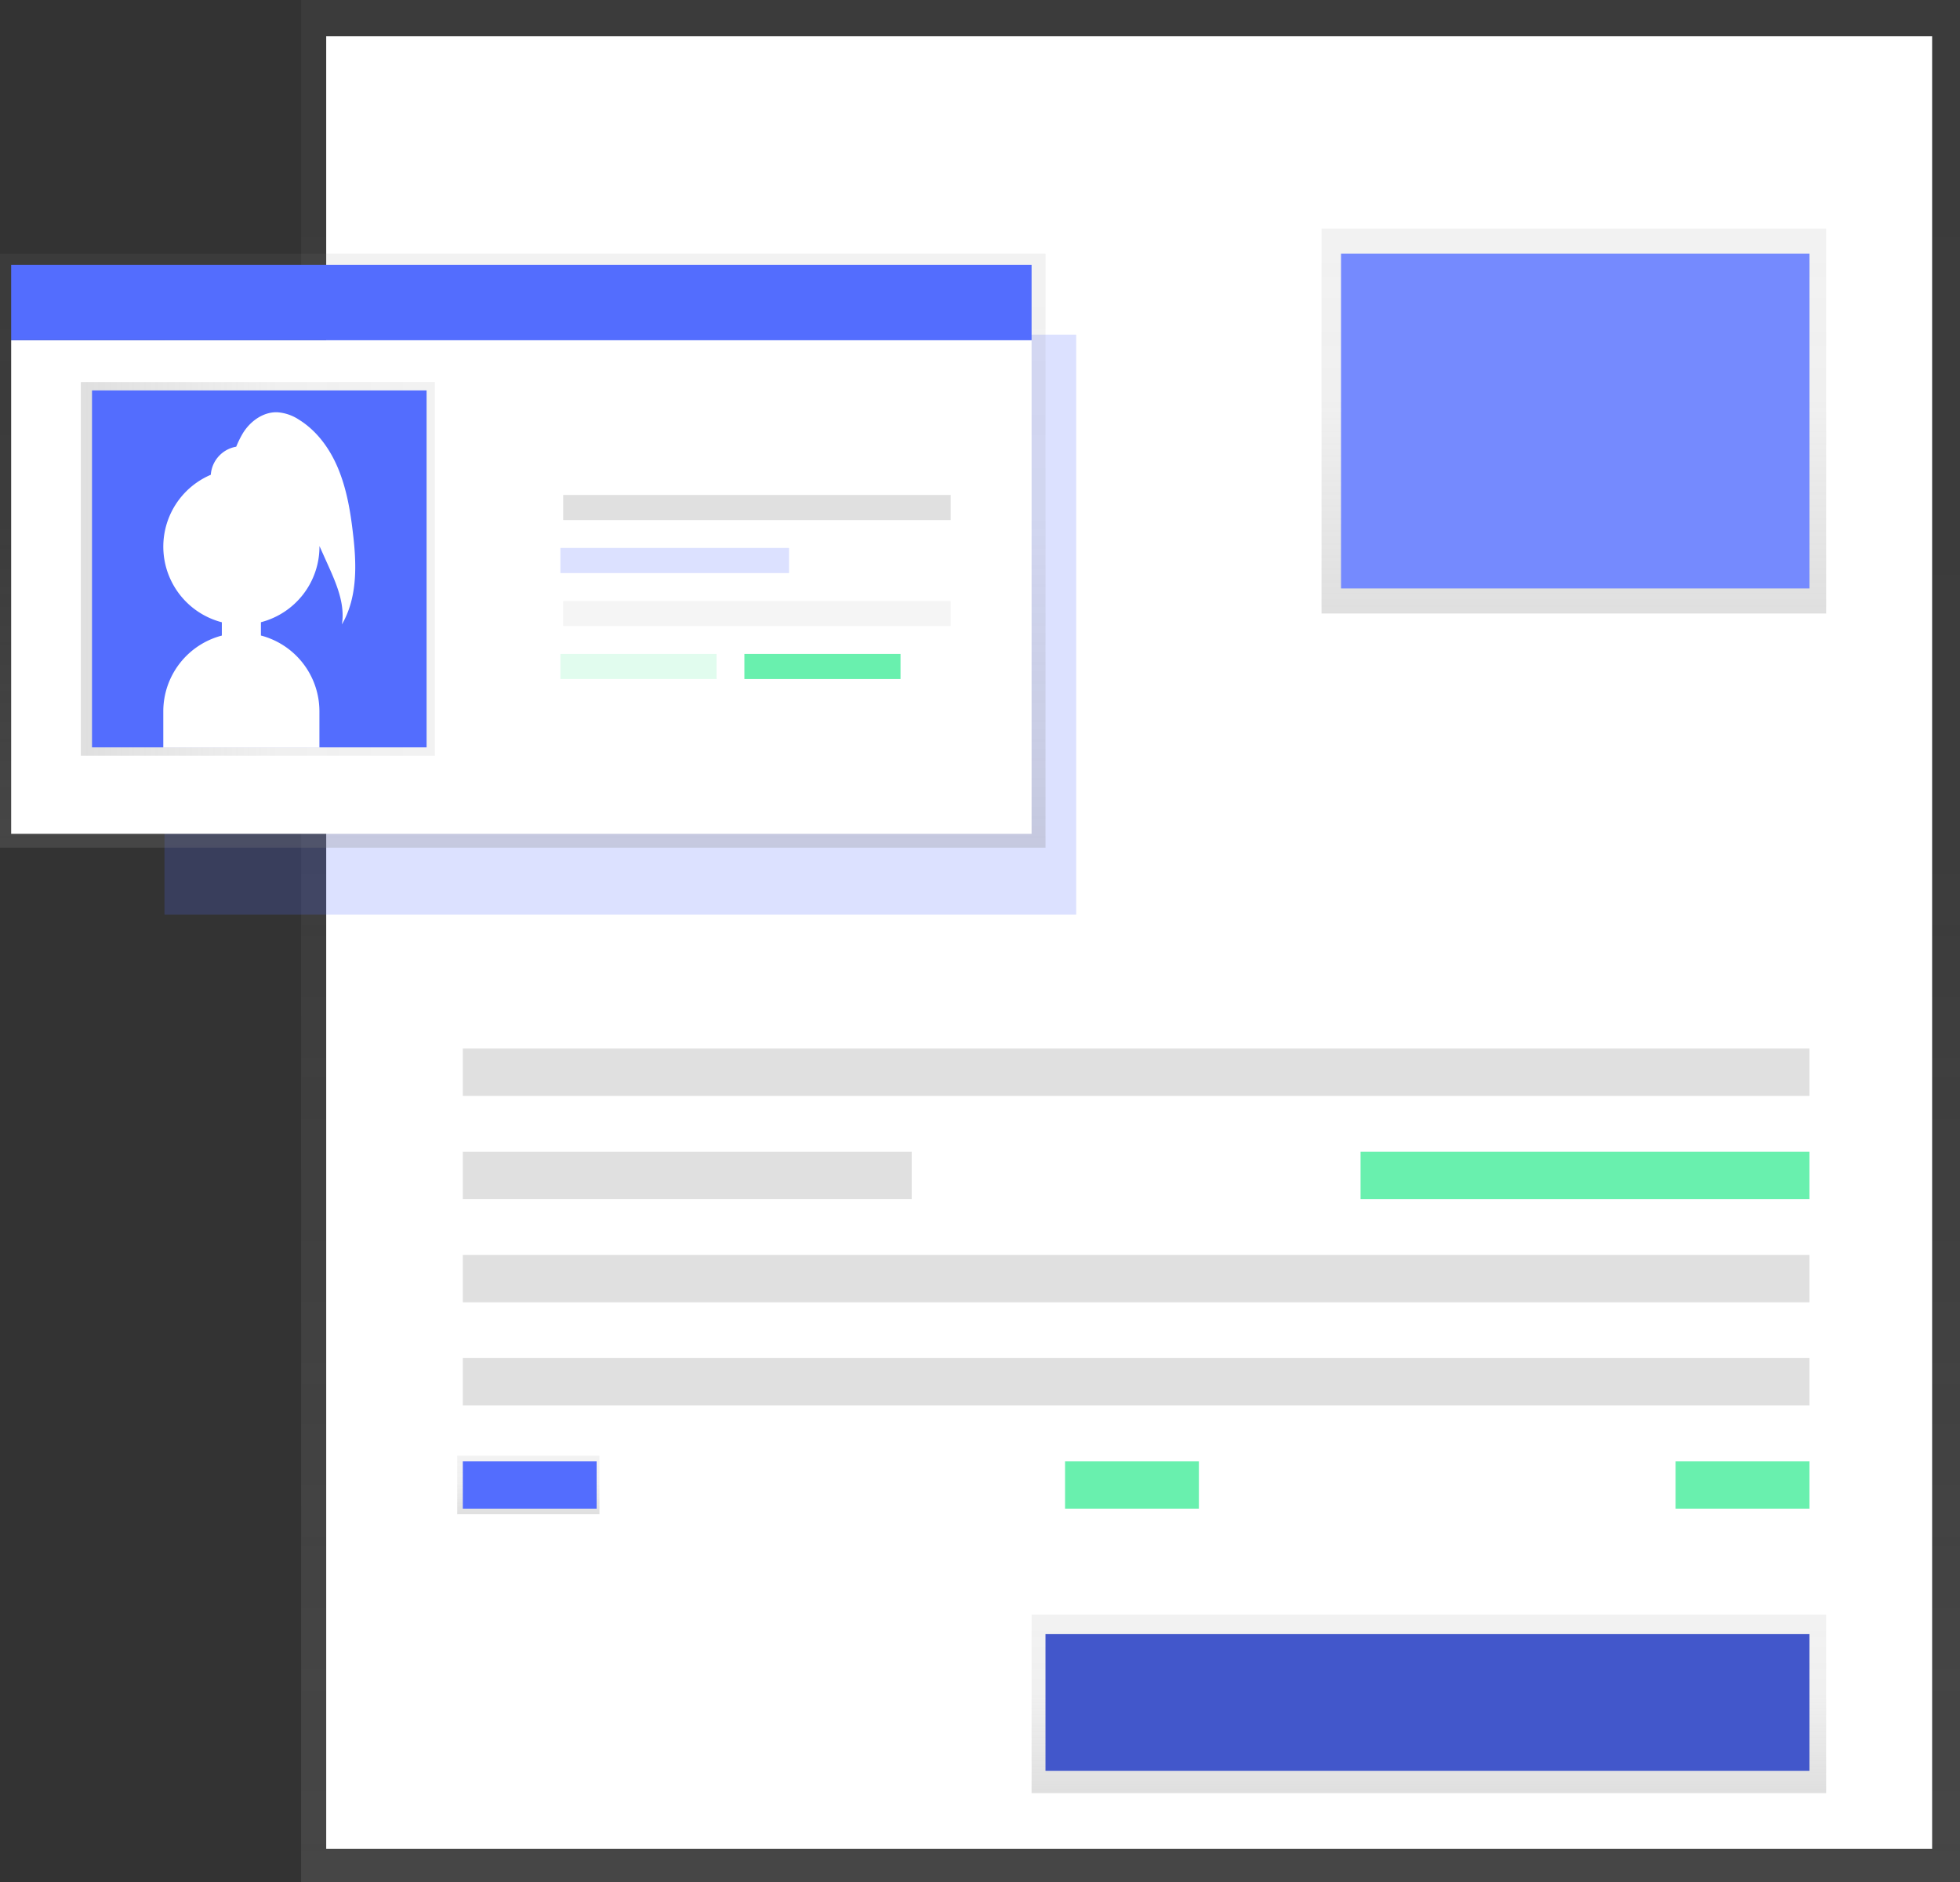 <svg id="29e4b1a0-13d0-4a0f-9be2-3c3977a6a4ba" data-name="Layer 1" xmlns="http://www.w3.org/2000/svg" xmlns:xlink="http://www.w3.org/1999/xlink" width="785" height="753.73" viewBox="0 0 785 753.73"><rect x="0" y="0" width="785" height="753.73" fill="#333333" stroke="none"/><defs><linearGradient id="b4c3f788-9d51-49bd-96f9-c54f9fd51398" x1="452.8" y1="753.73" x2="452.8" gradientUnits="userSpaceOnUse"><stop offset="0" stop-color="gray" stop-opacity="0.25"/><stop offset="0.54" stop-color="gray" stop-opacity="0.12"/><stop offset="1" stop-color="gray" stop-opacity="0.1"/></linearGradient><linearGradient id="778ed1c4-cafd-494e-8a04-dc2b91aee6fd" x1="209.37" y1="339.46" x2="209.37" y2="101.61" xlink:href="#b4c3f788-9d51-49bd-96f9-c54f9fd51398"/><linearGradient id="92c6cb1b-63b4-4a00-ae9b-05b36bfadf3e" x1="32.38" y1="227.8" x2="174.2" y2="227.8" xlink:href="#b4c3f788-9d51-49bd-96f9-c54f9fd51398"/><linearGradient id="3111d6ac-9e05-4a73-9878-bd628330955d" x1="211.6" y1="606.34" x2="211.6" y2="582.89" xlink:href="#b4c3f788-9d51-49bd-96f9-c54f9fd51398"/><linearGradient id="2e076d7a-ee6b-46b6-b939-69cbad87608e" x1="572.28" y1="718" x2="572.28" y2="646.54" xlink:href="#b4c3f788-9d51-49bd-96f9-c54f9fd51398"/><linearGradient id="acad6429-7160-42af-9a00-db2d81d2388a" x1="630.34" y1="245.66" x2="630.34" y2="91.56" xlink:href="#b4c3f788-9d51-49bd-96f9-c54f9fd51398"/></defs><title>account</title><rect x="120.6" width="664.4" height="753.73" fill="url(#b4c3f788-9d51-49bd-96f9-c54f9fd51398)"/><rect x="130.65" y="14.52" width="643.19" height="725.82" fill="#fff"/><rect x="65.88" y="134" width="365.14" height="232.26" fill="#536dfe" opacity="0.2"/><rect y="101.61" width="418.74" height="237.84" fill="url(#778ed1c4-cafd-494e-8a04-dc2b91aee6fd)"/><rect x="4.47" y="136.23" width="408.69" height="197.65" fill="#fff"/><rect x="32.38" y="152.98" width="141.81" height="149.63" fill="url(#92c6cb1b-63b4-4a00-ae9b-05b36bfadf3e)"/><rect x="36.85" y="156.33" width="134" height="142.93" fill="#536dfe"/><path d="M348.77,285.9c-1-8.49-2.5-17-5.75-24.94s-8.47-15.24-15.74-19.75a18,18,0,0,0-8.7-3c-5.69-.2-10.95,3.64-13.88,8.52a39.74,39.74,0,0,0-2.59,5.27,12.27,12.27,0,0,0-10.18,11.24,31.28,31.28,0,0,0,4.42,59.06v5.33a31.39,31.39,0,0,0-23.45,30.27v14.52h62.53V357.88A31.39,31.39,0,0,0,312,327.61v-5.33A31.28,31.28,0,0,0,335.45,292c0-.07,0-.15,0-.22l3.52,7.83c3.35,7.46,6.78,15.46,5.47,23.54C350.86,312.15,350.33,298.54,348.77,285.9Z" transform="translate(-207.5 -73.13)" fill="#fff"/><rect x="4.47" y="106.08" width="408.69" height="30.15" fill="#536dfe"/><rect x="225.56" y="198.2" width="155.21" height="10.05" fill="#e0e0e0"/><rect x="225.56" y="240.64" width="155.21" height="10.05" fill="#f5f5f5"/><rect x="224.45" y="219.42" width="91.56" height="10.05" fill="#536dfe" opacity="0.2"/><rect x="224.45" y="261.85" width="62.53" height="10.05" fill="#69f0ae" opacity="0.2"/><rect x="298.14" y="261.85" width="62.53" height="10.05" fill="#69f0ae"/><rect x="185.36" y="419.86" width="539.34" height="18.98" fill="#e0e0e0"/><rect x="185.36" y="461.17" width="179.78" height="18.98" fill="#e0e0e0"/><rect x="544.92" y="461.17" width="179.78" height="18.98" fill="#69f0ae"/><rect x="185.36" y="502.49" width="539.34" height="18.98" fill="#e0e0e0"/><rect x="185.36" y="543.81" width="539.34" height="18.98" fill="#e0e0e0"/><rect x="183.13" y="582.89" width="56.95" height="23.45" fill="url(#3111d6ac-9e05-4a73-9878-bd628330955d)"/><rect x="185.36" y="585.12" width="53.6" height="18.98" fill="#536dfe"/><rect x="426.56" y="585.12" width="53.6" height="18.98" fill="#69f0ae"/><rect x="671.1" y="585.12" width="53.6" height="18.98" fill="#69f0ae"/><rect x="413.16" y="646.54" width="318.24" height="71.47" fill="url(#2e076d7a-ee6b-46b6-b939-69cbad87608e)"/><rect x="418.74" y="654.35" width="305.96" height="54.72" fill="#536dfe"/><rect x="418.74" y="654.35" width="305.96" height="54.72" opacity="0.2"/><rect x="529.29" y="91.56" width="202.11" height="154.1" fill="url(#acad6429-7160-42af-9a00-db2d81d2388a)"/><rect x="537.11" y="101.61" width="187.6" height="134" fill="#536dfe"/><rect x="537.11" y="101.61" width="187.6" height="134" fill="#fff" opacity="0.2"/></svg>